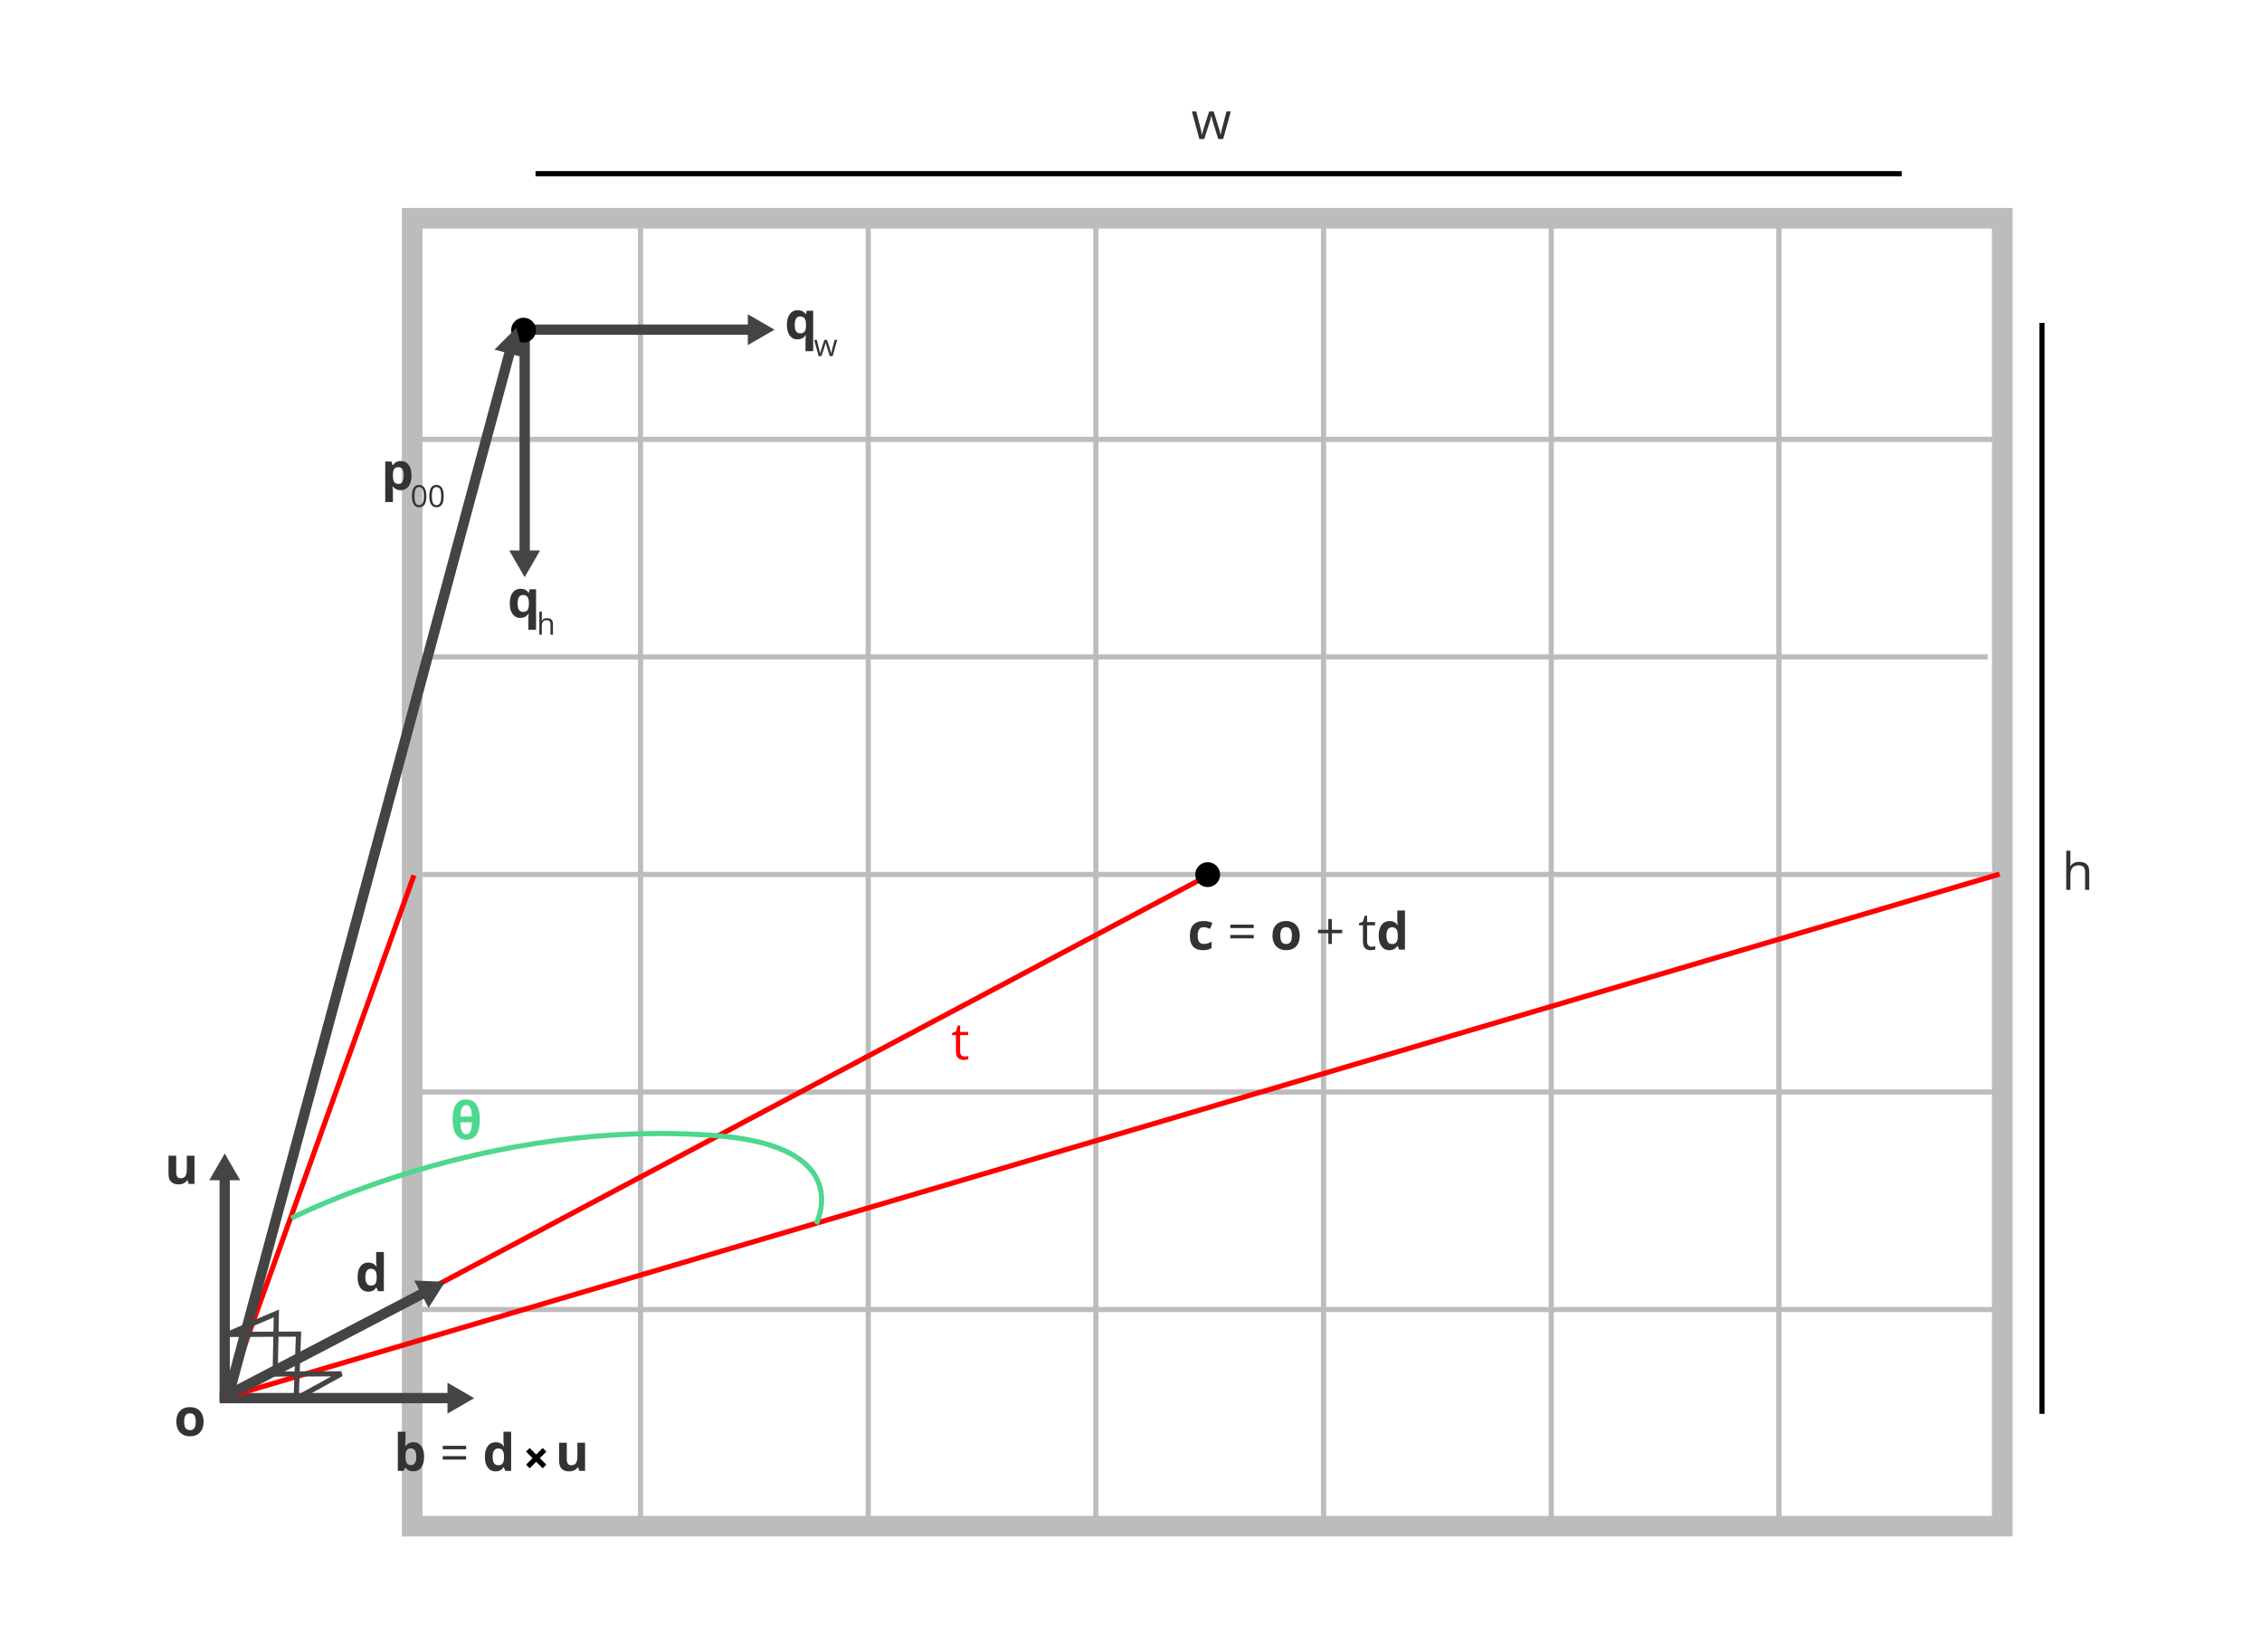 <?xml version="1.0" encoding="utf-8"?>
<svg viewBox="60.509 70.515 439.032 320.631" xmlns="http://www.w3.org/2000/svg">
  <defs>
    <marker id="marker-1" viewBox="0 0 100 100" overflow="visible" orient="auto" refX="50" refY="50">
      <path d="M 50.143 14.52 L 100.045 100.953 L 0.24 100.953 L 50.143 14.52 Z" style="fill: rgb(68, 68, 68);" transform="matrix(0, 1, -1, 0, 100.953, -0.045)"/>
    </marker>
  </defs>
  <rect x="140.506" y="112.886" width="308.625" height="253.872" style="stroke-width: 4px; fill: none; stroke: rgb(188, 188, 188);"/>
  <line style="stroke: rgb(188, 188, 188);" x1="141.499" y1="155.802" x2="447.328" y2="155.802"/>
  <line style="stroke: rgb(188, 188, 188);" x1="140.467" y1="198.029" x2="446.295" y2="198.029"/>
  <line style="stroke: rgb(188, 188, 188);" x1="142.533" y1="240.257" x2="448.361" y2="240.257"/>
  <line style="stroke: rgb(188, 188, 188);" x1="142.017" y1="282.484" x2="447.846" y2="282.484"/>
  <line style="stroke: rgb(188, 188, 188);" x1="142.233" y1="324.712" x2="450.427" y2="324.712"/>
  <line style="stroke: rgb(188, 188, 188);" x1="184.83" y1="114.162" x2="184.83" y2="368.278"/>
  <line style="stroke: rgb(188, 188, 188);" x1="229.02" y1="367.238" x2="229.02" y2="114.095"/>
  <line style="stroke: rgb(188, 188, 188);" x1="273.209" y1="113.849" x2="273.209" y2="366.419"/>
  <line style="stroke: rgb(188, 188, 188);" x1="317.398" y1="368.245" x2="317.398" y2="112.732"/>
  <line style="stroke: rgb(188, 188, 188);" x1="361.587" y1="113.653" x2="361.587" y2="365.632"/>
  <line style="stroke: rgb(188, 188, 188);" x1="405.777" y1="365.187" x2="405.777" y2="112.709"/>
  <line style="marker-end: url(#marker-1); fill: rgb(68, 68, 68); stroke: rgb(68, 68, 68); stroke-width: 2px;" x1="127.114" y1="319.598" x2="81.132" y2="319.598" transform="matrix(0, 1, -1, 0, 423.721, 215.475)"/>
  <path d="M 98.256 300.317 L 97.116 300.317 L 96.916 299.617 L 96.836 299.617 C 96.676 299.87 96.449 300.067 96.156 300.207 C 95.863 300.347 95.529 300.417 95.156 300.417 C 94.516 300.417 94.033 300.244 93.706 299.897 C 93.379 299.557 93.216 299.064 93.216 298.417 L 93.216 294.857 L 94.706 294.857 L 94.706 298.047 C 94.706 298.44 94.776 298.737 94.916 298.937 C 95.056 299.13 95.279 299.227 95.586 299.227 C 96.006 299.227 96.306 299.087 96.486 298.807 C 96.673 298.534 96.766 298.074 96.766 297.427 L 96.766 294.857 L 98.256 294.857 L 98.256 300.317 Z" transform="matrix(1, 0, 0, 1, 0, 0)" style="fill: rgb(51, 51, 51); white-space: pre;"/>
  <path d="M 131.971 321.245 C 131.331 321.245 130.828 320.995 130.461 320.495 C 130.094 319.995 129.911 319.305 129.911 318.425 C 129.911 317.532 130.098 316.835 130.471 316.335 C 130.844 315.835 131.358 315.585 132.011 315.585 C 132.698 315.585 133.221 315.852 133.581 316.385 L 133.631 316.385 C 133.558 315.978 133.521 315.615 133.521 315.295 L 133.521 313.545 L 135.011 313.545 L 135.011 321.145 L 133.871 321.145 L 133.581 320.435 L 133.521 320.435 C 133.181 320.975 132.664 321.245 131.971 321.245 Z M 132.491 320.055 C 132.871 320.055 133.151 319.945 133.331 319.725 C 133.511 319.505 133.608 319.128 133.621 318.595 L 133.621 318.435 C 133.621 317.848 133.531 317.428 133.351 317.175 C 133.171 316.922 132.878 316.795 132.471 316.795 C 132.138 316.795 131.878 316.935 131.691 317.215 C 131.511 317.495 131.421 317.905 131.421 318.445 C 131.421 318.985 131.514 319.388 131.701 319.655 C 131.881 319.922 132.144 320.055 132.491 320.055 Z" transform="matrix(1, 0, 0, 1, 0, 0)" style="fill: rgb(51, 51, 51); white-space: pre;"/>
  <line style="marker-end: url(#marker-1); fill: rgb(68, 68, 68); stroke: rgb(68, 68, 68); stroke-width: 2px;" x1="121.078" y1="323.964" x2="121.078" y2="371.19" transform="matrix(0, -1, 1, 0, -220.828, 462.984)"/>
  <path d="M 140.764 350.463 C 141.411 350.463 141.914 350.713 142.274 351.213 C 142.641 351.72 142.824 352.41 142.824 353.283 C 142.824 354.183 142.634 354.883 142.254 355.383 C 141.881 355.876 141.371 356.123 140.724 356.123 C 140.084 356.123 139.581 355.89 139.214 355.423 L 139.114 355.423 L 138.864 356.023 L 137.724 356.023 L 137.724 348.423 L 139.214 348.423 L 139.214 350.193 C 139.214 350.42 139.194 350.78 139.154 351.273 L 139.214 351.273 C 139.561 350.733 140.077 350.463 140.764 350.463 Z M 140.284 351.653 C 139.917 351.653 139.647 351.766 139.474 351.993 C 139.307 352.22 139.221 352.593 139.214 353.113 L 139.214 353.273 C 139.214 353.86 139.301 354.28 139.474 354.533 C 139.647 354.786 139.924 354.913 140.304 354.913 C 140.611 354.913 140.854 354.773 141.034 354.493 C 141.214 354.213 141.304 353.803 141.304 353.263 C 141.304 352.73 141.214 352.326 141.034 352.053 C 140.847 351.786 140.597 351.653 140.284 351.653 Z" transform="matrix(1, 0, 0, 1, 0, 0)" style="fill: rgb(51, 51, 51); white-space: pre;"/>
  <path d="M 150.981 351.833 L 146.441 351.833 L 146.441 351.163 L 150.981 351.163 L 150.981 351.833 Z M 150.981 353.833 L 146.441 353.833 L 146.441 353.163 L 150.981 353.163 L 150.981 353.833 Z" transform="matrix(1, 0, 0, 1, 0, 0)" style="fill: rgb(51, 51, 51); white-space: pre;"/>
  <path d="M 156.678 356.123 C 156.038 356.123 155.535 355.873 155.168 355.373 C 154.802 354.873 154.618 354.183 154.618 353.303 C 154.618 352.41 154.805 351.713 155.178 351.213 C 155.552 350.713 156.065 350.463 156.718 350.463 C 157.405 350.463 157.928 350.73 158.288 351.263 L 158.338 351.263 C 158.265 350.856 158.228 350.493 158.228 350.173 L 158.228 348.423 L 159.718 348.423 L 159.718 356.023 L 158.578 356.023 L 158.288 355.313 L 158.228 355.313 C 157.888 355.853 157.372 356.123 156.678 356.123 Z M 157.198 354.933 C 157.578 354.933 157.858 354.823 158.038 354.603 C 158.218 354.383 158.315 354.006 158.328 353.473 L 158.328 353.313 C 158.328 352.726 158.238 352.306 158.058 352.053 C 157.878 351.8 157.585 351.673 157.178 351.673 C 156.845 351.673 156.585 351.813 156.398 352.093 C 156.218 352.373 156.128 352.783 156.128 353.323 C 156.128 353.863 156.222 354.266 156.408 354.533 C 156.588 354.8 156.852 354.933 157.198 354.933 ZM 174.065 356.023 L 172.925 356.023 L 172.725 355.323 L 172.645 355.323 C 172.485 355.576 172.259 355.773 171.965 355.913 C 171.672 356.053 171.339 356.123 170.965 356.123 C 170.325 356.123 169.842 355.95 169.515 355.603 C 169.189 355.263 169.025 354.77 169.025 354.123 L 169.025 350.563 L 170.515 350.563 L 170.515 353.753 C 170.515 354.146 170.585 354.443 170.725 354.643 C 170.865 354.836 171.089 354.933 171.395 354.933 C 171.815 354.933 172.115 354.793 172.295 354.513 C 172.482 354.24 172.575 353.78 172.575 353.133 L 172.575 350.563 L 174.065 350.563 L 174.065 356.023 Z" transform="matrix(1, 0, 0, 1, 0, 0)" style="fill: rgb(51, 51, 51); white-space: pre;"/>
  <g transform="matrix(1, 0, 0, 1, 56.518, 89.802)">
    <line style="stroke: rgb(0, 0, 0);" x1="106.444" y1="265.369" x2="109.678" y2="262.135"/>
    <line style="stroke: rgb(0, 0, 0);" x1="106.444" y1="265.369" x2="109.678" y2="262.136" transform="matrix(0, -1, 1, 0, -155.691, 371.813)"/>
  </g>
  <line style="stroke: rgb(255, 0, 0);" x1="104.262" y1="341.793" x2="448.618" y2="240.186"/>
  <line style="stroke: rgb(255, 0, 0);" x1="104.262" y1="341.793" x2="294.671" y2="240.614"/>
  <line style="stroke: rgb(255, 0, 0);" x1="104.262" y1="342.041" x2="140.844" y2="240.426"/>
  <line style="marker-end: url(#marker-1); fill: rgb(68, 68, 68); stroke: rgb(68, 68, 68); stroke-width: 2px;" x1="151.186" y1="335.677" x2="110.301" y2="357.028" transform="matrix(-1, 0, 0, -1, 255.254, 677.364)"/>
  <circle style="" cx="294.91" cy="240.291" r="2.413"/>
  <path d="M 293.995 254.955 C 292.295 254.955 291.445 254.022 291.445 252.155 C 291.445 251.228 291.675 250.518 292.135 250.025 C 292.602 249.538 293.265 249.295 294.125 249.295 C 294.758 249.295 295.325 249.418 295.825 249.665 L 295.385 250.815 C 295.152 250.722 294.935 250.645 294.735 250.585 C 294.528 250.525 294.325 250.495 294.125 250.495 C 293.352 250.495 292.965 251.045 292.965 252.145 C 292.965 253.212 293.352 253.745 294.125 253.745 C 294.412 253.745 294.678 253.708 294.925 253.635 C 295.165 253.555 295.408 253.435 295.655 253.275 L 295.655 254.545 C 295.415 254.698 295.172 254.805 294.925 254.865 C 294.678 254.925 294.368 254.955 293.995 254.955 Z" transform="matrix(1, 0, 0, 1, 0, 0)" style="fill: rgb(51, 51, 51); white-space: pre;"/>
  <path d="M 303.847 250.665 L 299.307 250.665 L 299.307 249.995 L 303.847 249.995 L 303.847 250.665 Z M 303.847 252.665 L 299.307 252.665 L 299.307 251.995 L 303.847 251.995 L 303.847 252.665 Z" transform="matrix(1, 0, 0, 1, 0, 0)" style="fill: rgb(51, 51, 51); white-space: pre;"/>
  <path d="M 309.004 252.115 C 309.004 252.655 309.091 253.065 309.264 253.345 C 309.444 253.618 309.734 253.755 310.134 253.755 C 310.534 253.755 310.821 253.618 310.994 253.345 C 311.167 253.072 311.254 252.662 311.254 252.115 C 311.254 251.575 311.167 251.168 310.994 250.895 C 310.814 250.628 310.524 250.495 310.124 250.495 C 309.731 250.495 309.444 250.628 309.264 250.895 C 309.091 251.168 309.004 251.575 309.004 252.115 Z M 312.774 252.115 C 312.774 253.002 312.541 253.698 312.074 254.205 C 311.607 254.705 310.954 254.955 310.114 254.955 C 309.587 254.955 309.124 254.838 308.724 254.605 C 308.324 254.378 308.017 254.048 307.804 253.615 C 307.591 253.188 307.484 252.688 307.484 252.115 C 307.484 251.222 307.717 250.528 308.184 250.035 C 308.651 249.542 309.304 249.295 310.144 249.295 C 310.671 249.295 311.134 249.408 311.534 249.635 C 311.934 249.862 312.241 250.188 312.454 250.615 C 312.667 251.042 312.774 251.542 312.774 252.115 Z" transform="matrix(1, 0, 0, 1, 0, 0)" style="fill: rgb(51, 51, 51); white-space: pre;"/>
  <path d="M 319.004 248.905 L 319.004 250.995 L 321.014 250.995 L 321.014 251.665 L 319.004 251.665 L 319.004 253.745 L 318.324 253.745 L 318.324 251.665 L 316.324 251.665 L 316.324 250.995 L 318.324 250.995 L 318.324 248.905 L 319.004 248.905 Z" transform="matrix(1, 0, 0, 1, 0, 0)" style="fill: rgb(51, 51, 51); white-space: pre;"/>
  <path d="M 326.712 254.285 C 326.852 254.285 326.988 254.275 327.122 254.255 C 327.255 254.235 327.362 254.212 327.442 254.185 L 327.442 254.805 C 327.355 254.845 327.225 254.882 327.052 254.915 C 326.885 254.942 326.732 254.955 326.592 254.955 C 325.558 254.955 325.042 254.408 325.042 253.315 L 325.042 250.135 L 324.272 250.135 L 324.272 249.745 L 325.042 249.405 L 325.382 248.265 L 325.852 248.265 L 325.852 249.505 L 327.402 249.505 L 327.402 250.135 L 325.852 250.135 L 325.852 253.285 C 325.852 253.605 325.928 253.852 326.082 254.025 C 326.235 254.198 326.445 254.285 326.712 254.285 Z" transform="matrix(1, 0, 0, 1, 0, 0)" style="fill: rgb(51, 51, 51); white-space: pre;"/>
  <path d="M 330.158 254.955 C 329.518 254.955 329.015 254.705 328.648 254.205 C 328.282 253.705 328.098 253.015 328.098 252.135 C 328.098 251.242 328.285 250.545 328.658 250.045 C 329.032 249.545 329.545 249.295 330.198 249.295 C 330.885 249.295 331.408 249.562 331.768 250.095 L 331.818 250.095 C 331.745 249.688 331.708 249.325 331.708 249.005 L 331.708 247.255 L 333.198 247.255 L 333.198 254.855 L 332.058 254.855 L 331.768 254.145 L 331.708 254.145 C 331.368 254.685 330.852 254.955 330.158 254.955 Z M 330.678 253.765 C 331.058 253.765 331.338 253.655 331.518 253.435 C 331.698 253.215 331.795 252.838 331.808 252.305 L 331.808 252.145 C 331.808 251.558 331.718 251.138 331.538 250.885 C 331.358 250.632 331.065 250.505 330.658 250.505 C 330.325 250.505 330.065 250.645 329.878 250.925 C 329.698 251.205 329.608 251.615 329.608 252.155 C 329.608 252.695 329.702 253.098 329.888 253.365 C 330.068 253.632 330.332 253.765 330.678 253.765 Z" transform="matrix(1, 0, 0, 1, 0, 0)" style="fill: rgb(51, 51, 51); white-space: pre;"/>
  <line style="stroke: rgb(0, 0, 0);" x1="164.45" y1="104.23" x2="429.612" y2="104.23"/>
  <line style="stroke: rgb(0, 0, 0);" x1="456.837" y1="133.195" x2="456.837" y2="344.954"/>
  <path d="M 297.917 97.5 L 296.957 97.5 L 295.977 94.36 C 295.917 94.167 295.8 93.73 295.627 93.05 L 295.587 93.05 C 295.46 93.623 295.347 94.063 295.247 94.37 L 294.237 97.5 L 293.297 97.5 L 291.837 92.15 L 292.687 92.15 C 293.034 93.497 293.297 94.52 293.477 95.22 C 293.657 95.92 293.76 96.393 293.787 96.64 L 293.827 96.64 C 293.86 96.453 293.917 96.213 293.997 95.92 C 294.077 95.627 294.147 95.393 294.207 95.22 L 295.187 92.15 L 296.067 92.15 L 297.027 95.22 C 297.207 95.78 297.33 96.25 297.397 96.63 L 297.437 96.63 C 297.45 96.517 297.484 96.337 297.537 96.09 C 297.597 95.843 297.937 94.53 298.557 92.15 L 299.397 92.15 L 297.917 97.5 Z" transform="matrix(1, 0, 0, 1, 0, 0)" style="fill: rgb(51, 51, 51); white-space: pre;"/>
  <path d="M 466.017 243.251 L 465.207 243.251 L 465.207 239.791 C 465.207 239.351 465.107 239.024 464.907 238.811 C 464.714 238.598 464.404 238.491 463.977 238.491 C 463.417 238.491 463.007 238.644 462.747 238.951 C 462.487 239.258 462.357 239.758 462.357 240.451 L 462.357 243.251 L 461.547 243.251 L 461.547 235.651 L 462.357 235.651 L 462.357 237.951 C 462.357 238.231 462.344 238.461 462.317 238.641 L 462.367 238.641 C 462.527 238.381 462.754 238.178 463.047 238.031 C 463.34 237.884 463.677 237.811 464.057 237.811 C 464.71 237.811 465.2 237.968 465.527 238.281 C 465.854 238.588 466.017 239.081 466.017 239.761 L 466.017 243.251 Z" transform="matrix(1, 0, 0, 1, 0, 0)" style="fill: rgb(51, 51, 51); white-space: pre;"/>
  <path d="M 247.719 275.595 C 247.859 275.595 247.996 275.585 248.129 275.565 C 248.262 275.545 248.369 275.522 248.449 275.495 L 248.449 276.115 C 248.362 276.155 248.232 276.192 248.059 276.225 C 247.892 276.252 247.739 276.265 247.599 276.265 C 246.566 276.265 246.049 275.718 246.049 274.625 L 246.049 271.445 L 245.279 271.445 L 245.279 271.055 L 246.049 270.715 L 246.389 269.575 L 246.859 269.575 L 246.859 270.815 L 248.409 270.815 L 248.409 271.445 L 246.859 271.445 L 246.859 274.595 C 246.859 274.915 246.936 275.162 247.089 275.335 C 247.242 275.508 247.452 275.595 247.719 275.595 Z" transform="matrix(1, 0, 0, 1, 0, 0)" style="fill: rgb(255, 0, 0); white-space: pre;"/>
  <g transform="matrix(1, 0, 0, 1, -47.616, -46.933)">
    <path d="M 185.895 212.598 C 185.255 212.598 184.752 212.365 184.385 211.898 L 184.305 211.898 C 184.358 212.351 184.385 212.615 184.385 212.688 L 184.385 214.898 L 182.895 214.898 L 182.895 207.038 L 184.105 207.038 L 184.315 207.748 L 184.385 207.748 C 184.732 207.208 185.248 206.938 185.935 206.938 C 186.582 206.938 187.085 207.188 187.445 207.688 C 187.812 208.181 187.995 208.871 187.995 209.758 C 187.995 210.338 187.908 210.845 187.735 211.278 C 187.568 211.705 187.325 212.031 187.005 212.258 C 186.692 212.485 186.322 212.598 185.895 212.598 Z M 185.455 208.128 C 185.088 208.128 184.818 208.241 184.645 208.468 C 184.478 208.695 184.392 209.068 184.385 209.588 L 184.385 209.748 C 184.385 210.335 184.472 210.755 184.645 211.008 C 184.818 211.261 185.095 211.388 185.475 211.388 C 186.142 211.388 186.475 210.838 186.475 209.738 C 186.475 209.205 186.392 208.801 186.225 208.528 C 186.065 208.261 185.808 208.128 185.455 208.128 Z" transform="matrix(1, 0, 0, 1, 0, 0)" style="fill: rgb(51, 51, 51); white-space: pre;"/>
    <path d="M 190.873 213.741 C 190.873 214.468 190.76 215.011 190.533 215.371 C 190.3 215.731 189.946 215.911 189.473 215.911 C 189.02 215.911 188.676 215.728 188.443 215.361 C 188.203 214.988 188.083 214.448 188.083 213.741 C 188.083 213.008 188.2 212.461 188.433 212.101 C 188.66 211.748 189.006 211.571 189.473 211.571 C 189.933 211.571 190.28 211.758 190.513 212.131 C 190.753 212.498 190.873 213.034 190.873 213.741 Z M 188.573 213.741 C 188.573 214.354 188.643 214.801 188.783 215.081 C 188.93 215.361 189.16 215.501 189.473 215.501 C 189.793 215.501 190.026 215.358 190.173 215.071 C 190.313 214.791 190.383 214.348 190.383 213.741 C 190.383 213.134 190.313 212.691 190.173 212.411 C 190.026 212.131 189.793 211.991 189.473 211.991 C 189.16 211.991 188.93 212.128 188.783 212.401 C 188.643 212.681 188.573 213.128 188.573 213.741 ZM 194.241 213.741 C 194.241 214.468 194.127 215.011 193.901 215.371 C 193.667 215.731 193.314 215.911 192.841 215.911 C 192.387 215.911 192.044 215.728 191.811 215.361 C 191.571 214.988 191.451 214.448 191.451 213.741 C 191.451 213.008 191.567 212.461 191.801 212.101 C 192.027 211.748 192.374 211.571 192.841 211.571 C 193.301 211.571 193.647 211.758 193.881 212.131 C 194.121 212.498 194.241 213.034 194.241 213.741 Z M 191.941 213.741 C 191.941 214.354 192.011 214.801 192.151 215.081 C 192.297 215.361 192.527 215.501 192.841 215.501 C 193.161 215.501 193.394 215.358 193.541 215.071 C 193.681 214.791 193.751 214.348 193.751 213.741 C 193.751 213.134 193.681 212.691 193.541 212.411 C 193.394 212.131 193.161 211.991 192.841 211.991 C 192.527 211.991 192.297 212.128 192.151 212.401 C 192.011 212.681 191.941 213.128 191.941 213.741 Z" transform="matrix(1, 0, 0, 1, 0, 0)" style="fill: rgb(51, 51, 51); white-space: pre;"/>
  </g>
  <g transform="matrix(1, 0, 0, 1, 133.716, 81.773)"/>
  <line style="marker-end: url(#marker-1); fill: rgb(68, 68, 68); stroke: rgb(68, 68, 68); stroke-width: 2px;" x1="208.656" y1="134.503" x2="162.674" y2="134.503" transform="matrix(-1, 0, 0, -1, 371.33, 269.006)"/>
  <line style="marker-end: url(#marker-1); fill: rgb(68, 68, 68); stroke: rgb(68, 68, 68); stroke-width: 2px;" x1="185.337" y1="157.374" x2="139.355" y2="157.374" transform="matrix(0, -1, 1, 0, 4.972, 319.72)"/>
  <circle style="" cx="162.129" cy="134.6" r="2.413"/>
  <g transform="matrix(1, 0, 0, 1, 46.202, -6.021)">
    <path d="M 169.627 141.24 C 170.007 141.24 170.284 141.133 170.457 140.92 C 170.637 140.7 170.734 140.32 170.747 139.78 L 170.747 139.6 C 170.747 139.013 170.657 138.593 170.477 138.34 C 170.297 138.087 170.007 137.96 169.607 137.96 C 168.907 137.96 168.557 138.51 168.557 139.61 C 168.557 140.157 168.644 140.567 168.817 140.84 C 168.99 141.107 169.26 141.24 169.627 141.24 Z M 169.097 142.41 C 168.45 142.41 167.947 142.16 167.587 141.66 C 167.22 141.167 167.037 140.477 167.037 139.59 C 167.037 138.697 167.224 138 167.597 137.5 C 167.97 137 168.48 136.75 169.127 136.75 C 169.474 136.75 169.774 136.813 170.027 136.94 C 170.287 137.073 170.514 137.277 170.707 137.55 L 170.747 137.55 L 170.877 136.85 L 172.137 136.85 L 172.137 144.71 L 170.647 144.71 L 170.647 142.42 C 170.647 142.22 170.667 141.947 170.707 141.6 L 170.647 141.6 C 170.487 141.867 170.274 142.067 170.007 142.2 C 169.747 142.34 169.444 142.41 169.097 142.41 Z" transform="matrix(1, 0, 0, 1, 0, 0)" style="fill: rgb(51, 51, 51); white-space: pre;"/>
    <path d="M 175.915 145.663 L 175.355 145.663 L 174.775 143.813 C 174.735 143.7 174.665 143.443 174.565 143.043 L 174.545 143.043 C 174.465 143.376 174.398 143.633 174.345 143.813 L 173.745 145.663 L 173.195 145.663 L 172.335 142.503 L 172.835 142.503 C 173.035 143.296 173.188 143.9 173.295 144.313 C 173.402 144.733 173.465 145.013 173.485 145.153 L 173.505 145.153 C 173.525 145.046 173.558 144.906 173.605 144.733 C 173.652 144.56 173.692 144.42 173.725 144.313 L 174.305 142.503 L 174.825 142.503 L 175.395 144.313 C 175.502 144.646 175.572 144.926 175.605 145.153 L 175.635 145.153 C 175.642 145.08 175.662 144.973 175.695 144.833 C 175.728 144.686 175.928 143.91 176.295 142.503 L 176.795 142.503 L 175.915 145.663 Z" transform="matrix(1, 0, 0, 1, 0, 0)" style="fill: rgb(51, 51, 51); white-space: pre;"/>
  </g>
  <g transform="matrix(1, 0, 0, 1, -7.585, 48.05)">
    <path d="M 169.627 141.24 C 170.007 141.24 170.284 141.133 170.457 140.92 C 170.637 140.7 170.734 140.32 170.747 139.78 L 170.747 139.6 C 170.747 139.013 170.657 138.593 170.477 138.34 C 170.297 138.087 170.007 137.96 169.607 137.96 C 168.907 137.96 168.557 138.51 168.557 139.61 C 168.557 140.157 168.644 140.567 168.817 140.84 C 168.99 141.107 169.26 141.24 169.627 141.24 Z M 169.097 142.41 C 168.45 142.41 167.947 142.16 167.587 141.66 C 167.22 141.167 167.037 140.477 167.037 139.59 C 167.037 138.697 167.224 138 167.597 137.5 C 167.97 137 168.48 136.75 169.127 136.75 C 169.474 136.75 169.774 136.813 170.027 136.94 C 170.287 137.073 170.514 137.277 170.707 137.55 L 170.747 137.55 L 170.877 136.85 L 172.137 136.85 L 172.137 144.71 L 170.647 144.71 L 170.647 142.42 C 170.647 142.22 170.667 141.947 170.707 141.6 L 170.647 141.6 C 170.487 141.867 170.274 142.067 170.007 142.2 C 169.747 142.34 169.444 142.41 169.097 142.41 Z" transform="matrix(1, 0, 0, 1, 0, 0)" style="fill: rgb(51, 51, 51); white-space: pre;"/>
    <path d="M 175.415 145.663 L 174.935 145.663 L 174.935 143.623 C 174.935 143.363 174.875 143.17 174.755 143.043 C 174.642 142.916 174.458 142.853 174.205 142.853 C 173.872 142.853 173.628 142.943 173.475 143.123 C 173.328 143.303 173.255 143.6 173.255 144.013 L 173.255 145.663 L 172.775 145.663 L 172.775 141.183 L 173.255 141.183 L 173.255 142.533 C 173.255 142.7 173.245 142.836 173.225 142.943 L 173.255 142.943 C 173.348 142.79 173.482 142.67 173.655 142.583 C 173.828 142.496 174.028 142.453 174.255 142.453 C 174.642 142.453 174.932 142.546 175.125 142.733 C 175.318 142.913 175.415 143.203 175.415 143.603 L 175.415 145.663 Z" transform="matrix(1, 0, 0, 1, 0, 0)" style="fill: rgb(51, 51, 51); white-space: pre;"/>
  </g>
  <line style="marker-end: url(#marker-1); fill: rgb(68, 68, 68); stroke: rgb(68, 68, 68); stroke-width: 2px;" x1="191.021" y1="195.074" x2="-13.753" y2="139.883" transform="matrix(0, 1, -1, 0, 300.031, 150.012)"/>
  <path d="M 96.255 346.473 C 96.255 347.013 96.342 347.423 96.515 347.703 C 96.695 347.976 96.985 348.113 97.385 348.113 C 97.785 348.113 98.072 347.976 98.245 347.703 C 98.418 347.43 98.505 347.02 98.505 346.473 C 98.505 345.933 98.418 345.526 98.245 345.253 C 98.065 344.986 97.775 344.853 97.375 344.853 C 96.982 344.853 96.695 344.986 96.515 345.253 C 96.342 345.526 96.255 345.933 96.255 346.473 Z M 100.025 346.473 C 100.025 347.36 99.792 348.056 99.325 348.563 C 98.858 349.063 98.205 349.313 97.365 349.313 C 96.838 349.313 96.375 349.196 95.975 348.963 C 95.575 348.736 95.268 348.406 95.055 347.973 C 94.842 347.546 94.735 347.046 94.735 346.473 C 94.735 345.58 94.968 344.886 95.435 344.393 C 95.902 343.9 96.555 343.653 97.395 343.653 C 97.922 343.653 98.385 343.766 98.785 343.993 C 99.185 344.22 99.492 344.546 99.705 344.973 C 99.918 345.4 100.025 345.9 100.025 346.473 Z" transform="matrix(1, 0, 0, 1, 0, 0)" style="fill: rgb(51, 51, 51); white-space: pre;"/>
  <path style="fill: none; stroke: rgb(68, 68, 68);" d="M 117.989 342.014 L 126.765 337.184 L 113.913 337.225 L 114.148 325.467 L 104.582 329.541 L 118.448 329.475 L 117.989 342.014 Z"/>
  <path style="fill: none; stroke: rgb(78, 215, 142);" d="M 117.07 306.985 C 117.07 306.985 155.019 287.336 199.928 290.995 C 226.774 293.182 218.896 308.103 218.896 308.103"/>
  <path d="M 153.64 287.834 C 153.64 289.154 153.423 290.134 152.99 290.774 C 152.55 291.421 151.883 291.744 150.99 291.744 C 150.13 291.744 149.477 291.407 149.03 290.734 C 148.583 290.067 148.36 289.101 148.36 287.834 C 148.36 286.507 148.577 285.527 149.01 284.894 C 149.45 284.254 150.11 283.934 150.99 283.934 C 151.857 283.934 152.513 284.264 152.96 284.924 C 153.413 285.591 153.64 286.561 153.64 287.834 Z M 150.99 290.664 C 151.37 290.664 151.647 290.474 151.82 290.094 C 151.993 289.714 152.09 289.137 152.11 288.364 L 149.88 288.364 C 149.893 289.131 149.983 289.704 150.15 290.084 C 150.323 290.471 150.603 290.664 150.99 290.664 Z M 151 285.014 C 150.647 285.014 150.38 285.187 150.2 285.534 C 150.027 285.881 149.923 286.454 149.89 287.254 L 152.11 287.254 C 152.083 286.507 151.983 285.947 151.81 285.574 C 151.643 285.201 151.373 285.014 151 285.014 Z" transform="matrix(1, 0, 0, 1, 0, 0)" style="fill: rgb(78, 215, 142); white-space: pre;"/>
</svg>
